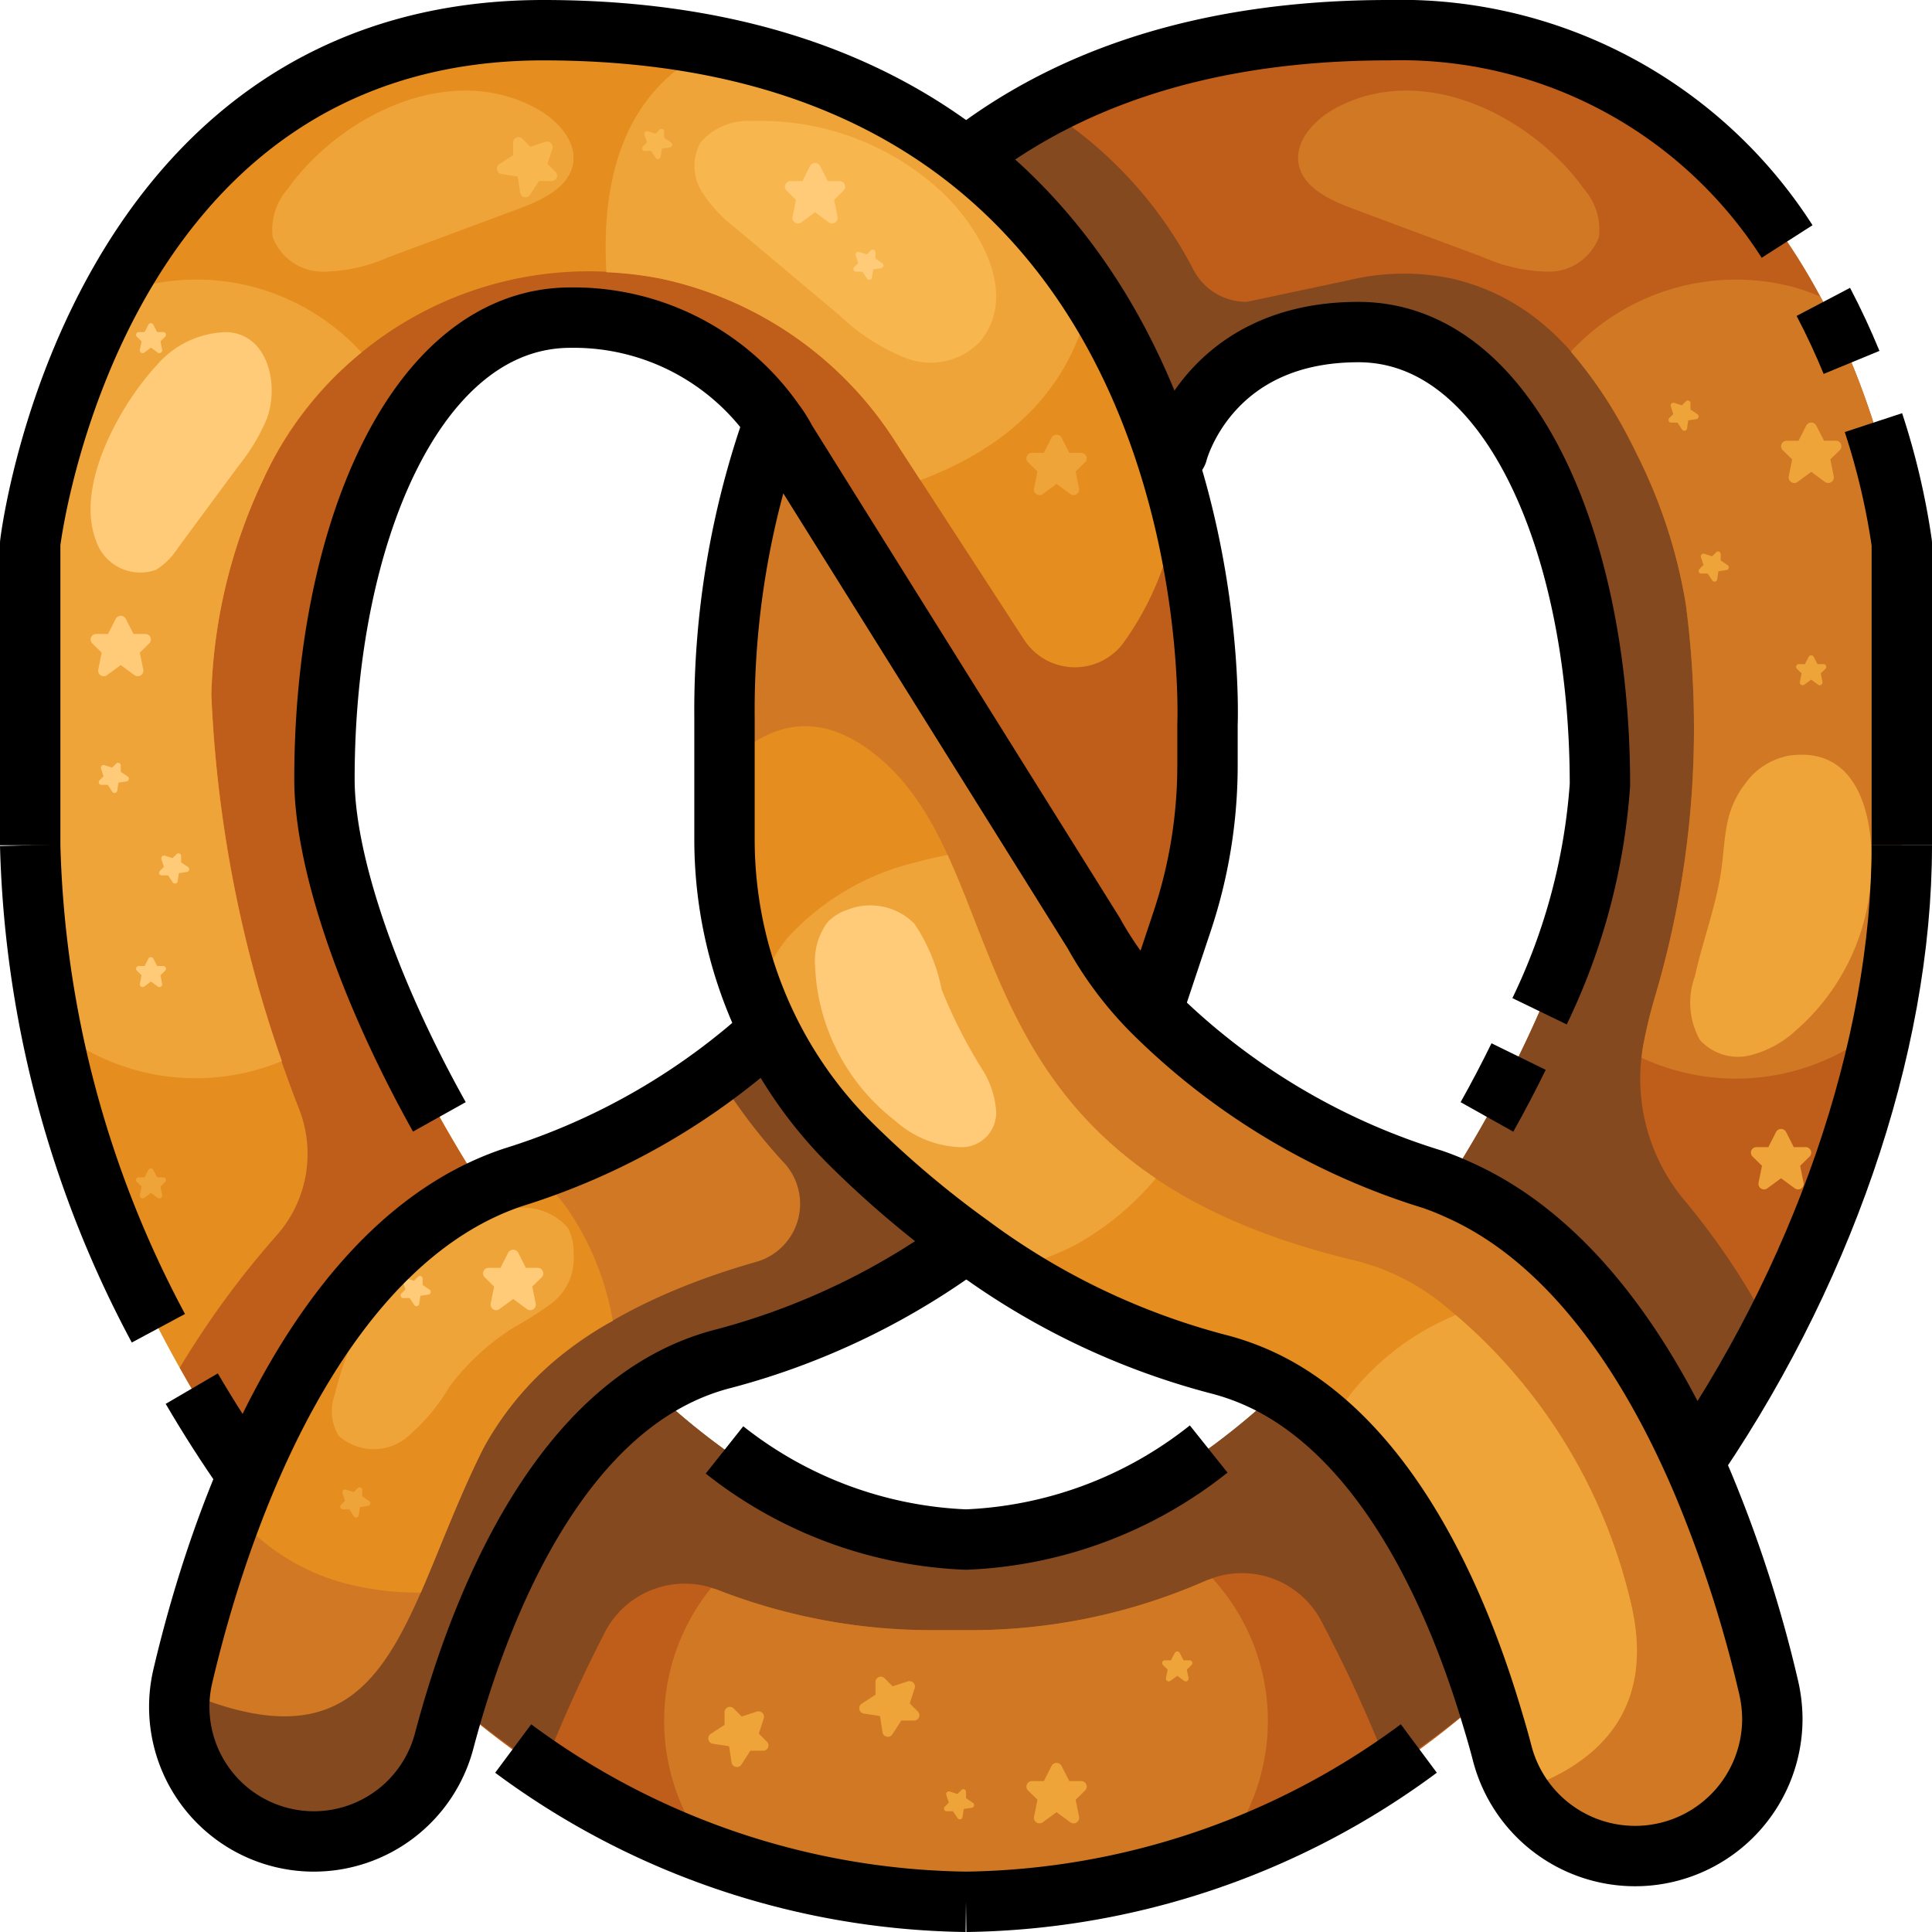 <svg xmlns="http://www.w3.org/2000/svg" viewBox="0 0 64 64"><g id="_24-Pretzel" data-name="24-Pretzel"><path d="M28.22,37.93a33.193,33.193,0,0,0,3.79,3.22A23.562,23.562,0,0,1,24,45a8.086,8.086,0,0,0-2.39,1.03c-3.48,2.22-5.48,6.87-6.54,10.4-.13.43-.25.84-.35,1.23a4.462,4.462,0,0,1-8.78-1.11,4.591,4.591,0,0,1,.12-1.03A41.562,41.562,0,0,1,8.2,48.88c1.75-4.11,4.29-7.85,7.8-9.48a8.684,8.684,0,0,1,1-.4,22.561,22.561,0,0,0,8.48-4.86A14.1,14.1,0,0,0,28.22,37.93Z" style="fill:#d17824"/><path d="M47.92,39.23c.13.06.26.11.39.17,3.45,1.53,5.99,5.06,7.79,9.03.11.23.21.46.31.7a42.063,42.063,0,0,1,2.18,6.76,4.834,4.834,0,0,1,.12,1.05,4.547,4.547,0,0,1-8.95,1.13c-.1-.39-.22-.81-.35-1.25-.05-.16-.1-.32-.15-.49-1.11-3.53-3.13-7.95-6.52-10.11a3.791,3.791,0,0,0-.34-.2,8.495,8.495,0,0,0-2.09-.85,23.975,23.975,0,0,1-8.16-3.92,1.7,1.7,0,0,1-.14-.1,33.193,33.193,0,0,1-3.79-3.22,14.1,14.1,0,0,1-2.74-3.79A14.3,14.3,0,0,1,24,27.8V23.77a28.733,28.733,0,0,1,1.64-9.8,3.835,3.835,0,0,1,.4.63L36.23,30.9a11.187,11.187,0,0,0,1.94,2.58c.06.07.12.13.19.2a22.5,22.5,0,0,0,9.08,5.38C47.6,39.11,47.76,39.17,47.92,39.23Z" style="fill:#e58d1f"/><path d="M42.74,46.22c3.39,2.16,5.41,6.58,6.52,10.11l-.33.1A26.451,26.451,0,0,1,32,63a26.451,26.451,0,0,1-16.93-6.57c1.06-3.53,3.06-8.18,6.54-10.4C24.73,48.98,28.31,51,32,51s7.27-2.02,10.39-4.97l.01-.01A3.791,3.791,0,0,1,42.74,46.22Z" style="fill:#bf5d1b"/><path d="M45,11c-5,0-6,4-6,4h-.39A20.225,20.225,0,0,0,32,5.23C35.21,2.72,39.71,1,46,1,61,1,63,18,63,18V28c0,6.56-2.54,14.06-6.9,20.43-1.8-3.97-4.34-7.5-7.79-9.03-.13-.06-.26-.11-.39-.17C51.05,34.35,53,29.13,53,26,53,18,50,11,45,11Z" style="fill:#bf5d1b"/><path d="M39.16,30.51l-.99,2.97a11.187,11.187,0,0,1-1.94-2.58L26.04,14.6a3.835,3.835,0,0,0-.4-.63,8.088,8.088,0,0,0-6.74-3.45c-5.09,0-8.15,7.14-8.15,15.29,0,3.21,2.02,8.58,5.25,13.58v.01c-3.51,1.63-6.05,5.37-7.8,9.48C3.66,42.41,1,34.71,1,28V18S3,1,18,1c6.29,0,10.79,1.72,14,4.23A20.225,20.225,0,0,1,38.61,15,28.314,28.314,0,0,1,40,24v1.35A16.124,16.124,0,0,1,39.16,30.51Z" style="fill:#e58d1f"/><path d="M28.22,37.93a14.1,14.1,0,0,1-2.74-3.79,19.122,19.122,0,0,1-1.732,1.434,18.567,18.567,0,0,0,2.24,2.962,2,2,0,0,1-.957,3.271C21.89,42.7,17.752,44.5,16,48c-2.761,5.522-2.987,11.037-10.02,7.984a4.32,4.32,0,0,0-.04.566,4.462,4.462,0,0,0,8.78,1.11c.1-.39.22-.8.35-1.23,1.06-3.53,3.06-8.18,6.54-10.4A8.086,8.086,0,0,1,24,45a23.562,23.562,0,0,0,8.01-3.85A33.193,33.193,0,0,1,28.22,37.93Z" style="fill:#854920"/><path d="M45.438,48.727a11.354,11.354,0,0,0-2.7-2.507,3.791,3.791,0,0,0-.34-.2l-.01.01A23.408,23.408,0,0,1,39.3,48.5,13.271,13.271,0,0,1,32,51a13.271,13.271,0,0,1-7.3-2.5,23.408,23.408,0,0,1-3.09-2.47,11.938,11.938,0,0,0-3.325,3.344A25.77,25.77,0,0,0,15.07,56.43,32.08,32.08,0,0,0,17.992,58.6a48.464,48.464,0,0,1,2.064-4.566,2.978,2.978,0,0,1,3.726-1.363A19.493,19.493,0,0,0,31,54h1a19.325,19.325,0,0,0,7.908-1.621,2.975,2.975,0,0,1,3.823,1.248A46.534,46.534,0,0,1,46.008,58.6,32.08,32.08,0,0,0,48.93,56.43l.33-.1A23.781,23.781,0,0,0,45.438,48.727Z" style="fill:#854920"/><path d="M39.035,16.452a9.882,9.882,0,0,1-1.855,4.892,2.006,2.006,0,0,1-3.254-.15l-4.237-6.519a12.247,12.247,0,0,0-7.748-5.434A11.876,11.876,0,0,0,8.724,15.876,17.783,17.783,0,0,0,7,23,42.893,42.893,0,0,0,9.921,36.77a4.074,4.074,0,0,1-.789,4.191,29.591,29.591,0,0,0-3.177,4.346c.686,1.221,1.434,2.417,2.245,3.573a23.323,23.323,0,0,1,4.206-6.8A11.774,11.774,0,0,1,16,39.4v-.01c-3.23-5-5.25-10.37-5.25-13.58,0-8.15,3.06-15.29,8.15-15.29a8.088,8.088,0,0,1,6.74,3.45,3.835,3.835,0,0,1,.4.63L36.23,30.9a11.187,11.187,0,0,0,1.94,2.58l.481-1.444.509-1.526A16.124,16.124,0,0,0,40,25.35V24A28.084,28.084,0,0,0,39.035,16.452Z" style="fill:#bf5d1b"/><path d="M54.807,33.071A31.252,31.252,0,0,0,55.842,20a17.287,17.287,0,0,0-1.627-4.96c-1.491-3.028-3.24-5.122-6.072-5.8a7.713,7.713,0,0,0-3.4.029L41.3,10a1.979,1.979,0,0,1-1.769-1.069,13.748,13.748,0,0,0-4.966-5.364A17.848,17.848,0,0,0,32,5.23,20.225,20.225,0,0,1,38.61,15H39s1-4,6-4,8,7,8,15c0,3.13-1.95,8.35-5.08,13.23.13.06.26.11.39.17a11.126,11.126,0,0,1,2.767,1.812A21.088,21.088,0,0,1,56.1,48.43a42.171,42.171,0,0,0,2.584-4.318,23.8,23.8,0,0,0-2.838-4.294,6.281,6.281,0,0,1-1.43-5.093A16.352,16.352,0,0,1,54.807,33.071Z" style="fill:#854920"/><path d="M58.59,55.89a42.063,42.063,0,0,0-2.18-6.76c-.1-.24-.2-.47-.31-.7-1.8-3.97-4.34-7.5-7.79-9.03-.13-.06-.26-.11-.39-.17-.16-.06-.32-.12-.48-.17a22.5,22.5,0,0,1-9.08-5.38c-.07-.07-.13-.13-.19-.2a11.187,11.187,0,0,1-1.94-2.58L26.04,14.6a3.835,3.835,0,0,0-.4-.63A28.733,28.733,0,0,0,24,23.77v1.641c1.3-1.361,2.987-2.021,5-.411,4.867,3.894,2.154,13.473,15.843,16.746a7.49,7.49,0,0,1,2.842,1.371A17.881,17.881,0,0,1,54,53c.931,3.722-1.17,5.495-3.683,6.328A4.535,4.535,0,0,0,58.71,56.94,4.834,4.834,0,0,0,58.59,55.89Z" style="fill:#d17824"/><path d="M11.84,52.547a9.72,9.72,0,0,0,2.1.211C14.564,51.328,15.167,49.666,16,48a10.479,10.479,0,0,1,4.3-4.244,9.394,9.394,0,0,0-1.337-3.462,5.455,5.455,0,0,0-1.395-1.5c-.192.069-.371.141-.569.207a8.684,8.684,0,0,0-1,.4c-3.51,1.63-6.05,5.37-7.8,9.48-.167.395-.319.8-.472,1.2A7.236,7.236,0,0,0,11.84,52.547Z" style="fill:#e58d1f"/><path d="M38.288,39.035c-4.557-3.064-5.366-7.382-6.9-10.718-.332.076-.666.141-.993.235a8.419,8.419,0,0,0-4.322,2.53,5.324,5.324,0,0,0-1.008,2.085c.133.327.257.656.414.973a14.1,14.1,0,0,0,2.74,3.79,33.193,33.193,0,0,0,3.79,3.22,1.7,1.7,0,0,0,.14.1c.38.273.775.539,1.177.8a8.679,8.679,0,0,0,2.3-.814A9.272,9.272,0,0,0,38.288,39.035Z" style="fill:#eea439"/><path d="M54,53a17.9,17.9,0,0,0-5.777-9.438,8.648,8.648,0,0,0-3.491,2.628,7.48,7.48,0,0,0-.657,1.067c2.595,2.348,4.23,6.036,5.185,9.073.05.17.1.33.15.49.13.44.25.86.35,1.25a4.6,4.6,0,0,0,.827,1.634c-.1-.122-.187-.245-.27-.376C52.83,58.5,54.931,56.722,54,53Z" style="fill:#eea439"/><path d="M40.169,52.292c-.087.029-.176.049-.261.087A19.325,19.325,0,0,1,32,54H31a19.493,19.493,0,0,1-7.218-1.331c-.074-.03-.15-.043-.225-.066a6.994,6.994,0,0,0,.047,8.856,23.643,23.643,0,0,0,16.792,0,6.983,6.983,0,0,0-.227-9.167Z" style="fill:#d17824"/><path d="M9.339,35.15A41.779,41.779,0,0,1,7,23a17.783,17.783,0,0,1,1.724-7.124,11.433,11.433,0,0,1,3.252-4.2A7.461,7.461,0,0,0,8.432,9.515h0A7.418,7.418,0,0,0,3.71,9.81,25.728,25.728,0,0,0,1,18V28a29.668,29.668,0,0,0,.637,5.926A7.453,7.453,0,0,0,9.339,35.15Z" style="fill:#eea439"/><path d="M63,18a25.725,25.725,0,0,0-2.7-8.174,7.418,7.418,0,0,0-.866-.311h0a7.468,7.468,0,0,0-7.4,2.133,15.154,15.154,0,0,1,2.187,3.39A17.287,17.287,0,0,1,55.842,20a31.252,31.252,0,0,1-1.035,13.073,16.352,16.352,0,0,0-.391,1.654c-.018.1-.023.209-.036.313a7.415,7.415,0,0,0,6.292-.018,7.5,7.5,0,0,0,1.693-1.1A29.69,29.69,0,0,0,63,28Z" style="fill:#d17824"/><path d="M20.088,9.02a12.144,12.144,0,0,1,1.853.221,12.247,12.247,0,0,1,7.748,5.434l.8,1.231c3.884-1.452,5.241-3.993,5.637-6.139A18.31,18.31,0,0,0,32,5.23a19.562,19.562,0,0,0-8.29-3.673C21.8,2.376,19.818,4.35,20.088,9.02Zm7.473-5.453h0Z" style="fill:#eea439"/><path d="M24.9,4.009a2.053,2.053,0,0,0-1.7.72,1.612,1.612,0,0,0,.047,1.617A4.63,4.63,0,0,0,24.39,7.574l3.442,2.891a6.771,6.771,0,0,0,2.2,1.406,2.277,2.277,0,0,0,2.414-.532c1.4-1.656-.151-4.026-1.41-5.128A8.826,8.826,0,0,0,24.9,4.009Z" style="fill:#f7b64e"/><path d="M9.521,6.271a2.028,2.028,0,0,0-.487,1.586A1.774,1.774,0,0,0,10.722,9a5.529,5.529,0,0,0,2.156-.483l4.269-1.587c.767-.285,1.636-.676,1.82-1.429.192-.781-.485-1.527-1.229-1.925C14.813,2.009,11.21,3.891,9.521,6.271Z" style="fill:#eea439"/><path d="M52.479,6.271a2.028,2.028,0,0,1,.487,1.586A1.774,1.774,0,0,1,51.278,9a5.529,5.529,0,0,1-2.156-.483L44.853,6.927c-.767-.285-1.636-.676-1.82-1.429-.192-.781.485-1.527,1.229-1.925C47.187,2.009,50.79,3.891,52.479,6.271Z" style="fill:#d17824"/><path d="M8.832,13.892c.427-1.121.06-2.839-1.328-2.89a3.128,3.128,0,0,0-2.315,1.1C4,13.382,2.485,16.057,3.172,17.885a1.545,1.545,0,0,0,2,.989,2.327,2.327,0,0,0,.723-.725l2-2.707A6.623,6.623,0,0,0,8.832,13.892Z" style="fill:#ffcb78"/><path d="M56.147,32.338a2.526,2.526,0,0,0,.165,2.111,1.691,1.691,0,0,0,1.627.518,3.44,3.44,0,0,0,1.559-.839,7.282,7.282,0,0,0,2.389-4.254c.314-1.808.132-5.233-2.623-4.843a2.3,2.3,0,0,0-1.452.928c-.759.993-.631,1.9-.823,3.057C56.8,30.143,56.391,31.222,56.147,32.338Z" style="fill:#eea439"/><path d="M13.652,41.433a10.568,10.568,0,0,0-2.566,4.781,1.581,1.581,0,0,0,.132,1.349,1.745,1.745,0,0,0,2.2.1,6.413,6.413,0,0,0,1.466-1.722A7.935,7.935,0,0,1,17.1,43.925a10.337,10.337,0,0,0,1.184-.759A1.866,1.866,0,0,0,19,41.522a1.694,1.694,0,0,0-.184-.843,1.944,1.944,0,0,0-1.574-.669A4.112,4.112,0,0,0,13.652,41.433Z" style="fill:#eea439"/><path d="M29.644,37.117A3.4,3.4,0,0,0,31.767,38,1.145,1.145,0,0,0,33,36.833a2.975,2.975,0,0,0-.471-1.424,16.458,16.458,0,0,1-1.335-2.627,6.023,6.023,0,0,0-.9-2.179,2.053,2.053,0,0,0-2.231-.462,1.6,1.6,0,0,0-.641.4A2.143,2.143,0,0,0,27,31.99,6.807,6.807,0,0,0,29.644,37.117Z" style="fill:#ffcb78"/><path d="M59.833,14.1l-.254.5h-.392a.183.183,0,0,0-.132.312l.313.307-.114.563a.186.186,0,0,0,.294.182L60,15.631l.452.332a.186.186,0,0,0,.294-.182l-.114-.563.313-.307a.183.183,0,0,0-.132-.312h-.392l-.254-.5A.188.188,0,0,0,59.833,14.1Z" style="fill:#eea439"/><path d="M34.833,14.5l-.254.5h-.392a.183.183,0,0,0-.132.312l.313.307-.114.563a.185.185,0,0,0,.294.181L35,16.031l.452.332a.185.185,0,0,0,.294-.181l-.114-.563.313-.307A.183.183,0,0,0,35.813,15h-.392l-.254-.5A.188.188,0,0,0,34.833,14.5Z" style="fill:#eea439"/><path d="M58.833,37.5l-.254.5h-.392a.183.183,0,0,0-.132.312l.313.307-.114.563a.185.185,0,0,0,.294.181L59,39.031l.452.332a.185.185,0,0,0,.294-.181l-.114-.563.313-.307A.183.183,0,0,0,59.813,38h-.392l-.254-.5A.188.188,0,0,0,58.833,37.5Z" style="fill:#eea439"/><path d="M3.833,20.5l-.254.5H3.187a.183.183,0,0,0-.132.312l.313.307-.114.563a.185.185,0,0,0,.294.181L4,22.031l.452.332a.185.185,0,0,0,.294-.181l-.114-.563.313-.307A.183.183,0,0,0,4.813,21H4.421l-.254-.5A.188.188,0,0,0,3.833,20.5Z" style="fill:#ffcb78"/><path d="M18.083,4.694l-.513.167L17.3,4.593a.176.176,0,0,0-.3.123l0,.423-.462.3a.18.18,0,0,0,.077.325l.535.082.081.534a.179.179,0,0,0,.325.077l.3-.462.423,0a.175.175,0,0,0,.123-.3l-.267-.267.166-.513A.182.182,0,0,0,18.083,4.694Z" style="fill:#f7b64e"/><path d="M26.833,5.5l-.254.5h-.392a.183.183,0,0,0-.132.312l.313.307-.114.563a.185.185,0,0,0,.294.181L27,7.031l.452.332a.185.185,0,0,0,.294-.181l-.114-.563.313-.307A.183.183,0,0,0,27.813,6h-.392l-.254-.5A.188.188,0,0,0,26.833,5.5Z" style="fill:#ffcb78"/><path d="M4.917,31.752,4.79,32H4.6a.091.091,0,0,0-.066.155l.156.153-.057.281a.093.093,0,0,0,.147.091L5,32.514l.225.166a.093.093,0,0,0,.147-.091l-.057-.281.156-.153A.091.091,0,0,0,5.405,32h-.2l-.127-.248A.093.093,0,0,0,4.917,31.752Z" style="fill:#ffcb78"/><path d="M4.917,38.752,4.79,39H4.6a.091.091,0,0,0-.066.155l.156.153-.057.281a.093.093,0,0,0,.147.091L5,39.514l.225.166a.093.093,0,0,0,.147-.091l-.057-.281.156-.153A.091.091,0,0,0,5.405,39h-.2l-.127-.248A.093.093,0,0,0,4.917,38.752Z" style="fill:#eea439"/><path d="M59.917,21.752,59.79,22h-.2a.091.091,0,0,0-.066.155l.156.153-.057.281a.093.093,0,0,0,.147.091L60,22.514l.225.166a.093.093,0,0,0,.147-.091l-.057-.281.156-.153A.091.091,0,0,0,60.405,22h-.2l-.127-.248A.093.093,0,0,0,59.917,21.752Z" style="fill:#eea439"/><path d="M4.917,10.752,4.79,11H4.6a.091.091,0,0,0-.066.155l.156.153-.057.281a.093.093,0,0,0,.147.091L5,11.514l.225.166a.093.093,0,0,0,.147-.091l-.057-.281.156-.153A.091.091,0,0,0,5.405,11h-.2l-.127-.248A.093.093,0,0,0,4.917,10.752Z" style="fill:#ffcb78"/><path d="M21.347,4.459l.083.256-.133.134A.088.088,0,0,0,21.358,5l.212,0,.152.231a.09.09,0,0,0,.163-.039l.04-.267.268-.041a.09.09,0,0,0,.038-.162L22,4.567l0-.211a.088.088,0,0,0-.151-.061l-.134.133-.256-.083A.091.091,0,0,0,21.347,4.459Z" style="fill:#f7b64e"/><path d="M55.347,13.459l.083.256-.133.134a.088.088,0,0,0,.061.151l.212,0,.152.231a.09.09,0,0,0,.163-.039l.04-.267.268-.041a.09.09,0,0,0,.038-.162L56,13.567l0-.211a.088.088,0,0,0-.151-.061l-.134.133-.256-.083A.091.091,0,0,0,55.347,13.459Z" style="fill:#eea439"/><path d="M3.347,25.459l.083.256-.133.134A.088.088,0,0,0,3.358,26l.212,0,.152.231a.09.09,0,0,0,.163-.039l.04-.267.268-.041a.09.09,0,0,0,.038-.162L4,25.567l0-.211a.088.088,0,0,0-.151-.061l-.134.133-.256-.083A.091.091,0,0,0,3.347,25.459Z" style="fill:#ffcb78"/><path d="M56.347,18.459l.083.256-.133.134a.088.088,0,0,0,.061.151l.212,0,.152.231a.09.09,0,0,0,.163-.039l.04-.267.268-.041a.09.09,0,0,0,.038-.162L57,18.567l0-.211a.088.088,0,0,0-.151-.061l-.134.133-.256-.083A.091.091,0,0,0,56.347,18.459Z" style="fill:#eea439"/><path d="M28.347,8.459l.083.256-.133.134A.088.088,0,0,0,28.358,9l.212,0,.152.231a.09.09,0,0,0,.163-.039l.04-.267.268-.041a.09.09,0,0,0,.038-.162L29,8.567l0-.211a.088.088,0,0,0-.151-.061l-.134.133-.256-.083A.091.091,0,0,0,28.347,8.459Z" style="fill:#ffcb78"/><path d="M5.347,28.459l.083.256-.133.134A.088.088,0,0,0,5.358,29l.212,0,.152.231a.09.09,0,0,0,.163-.039l.04-.267.268-.041a.09.09,0,0,0,.038-.162L6,28.567l0-.211a.088.088,0,0,0-.151-.061l-.134.133-.256-.083A.091.091,0,0,0,5.347,28.459Z" style="fill:#ffcb78"/><path d="M30.083,55.694l-.513.167-.268-.268a.176.176,0,0,0-.3.123l0,.423-.462.3a.18.18,0,0,0,.077.325l.535.082.081.534a.179.179,0,0,0,.325.077l.3-.462.423,0a.175.175,0,0,0,.123-.3l-.267-.267.166-.513A.182.182,0,0,0,30.083,55.694Z" style="fill:#eea439"/><path d="M25.083,56.694l-.513.167-.268-.268a.176.176,0,0,0-.3.123l0,.423-.462.3a.18.18,0,0,0,.077.325l.535.082.081.534a.179.179,0,0,0,.325.077l.3-.462.423,0a.175.175,0,0,0,.123-.3l-.267-.267.166-.513A.182.182,0,0,0,25.083,56.694Z" style="fill:#eea439"/><path d="M16.833,41.5l-.254.5h-.392a.183.183,0,0,0-.132.312l.313.307-.114.563a.185.185,0,0,0,.294.181L17,43.031l.452.332a.185.185,0,0,0,.294-.181l-.114-.563.313-.307A.183.183,0,0,0,17.813,42h-.392l-.254-.5A.188.188,0,0,0,16.833,41.5Z" style="fill:#ffcb78"/><path d="M13.347,42.459l.083.256-.133.134a.088.088,0,0,0,.061.151l.212,0,.152.231a.09.09,0,0,0,.163-.039l.04-.267.268-.041a.09.09,0,0,0,.038-.162L14,42.567l0-.211a.088.088,0,0,0-.151-.061l-.134.133-.256-.083A.091.091,0,0,0,13.347,42.459Z" style="fill:#ffcb78"/><path d="M38.917,54.752,38.79,55h-.2a.091.091,0,0,0-.066.155l.156.153-.057.281a.093.093,0,0,0,.147.091L39,55.514l.225.166a.093.093,0,0,0,.147-.091l-.057-.281.156-.153A.091.091,0,0,0,39.405,55h-.2l-.127-.248A.093.093,0,0,0,38.917,54.752Z" style="fill:#eea439"/><path d="M34.833,58.5l-.254.5h-.392a.183.183,0,0,0-.132.312l.313.307-.114.563a.185.185,0,0,0,.294.181L35,60.031l.452.332a.185.185,0,0,0,.294-.181l-.114-.563.313-.307A.183.183,0,0,0,35.813,59h-.392l-.254-.5A.188.188,0,0,0,34.833,58.5Z" style="fill:#eea439"/><path d="M31.347,59.459l.083.256-.133.134a.088.088,0,0,0,.061.151l.212,0,.152.231a.09.09,0,0,0,.163-.039l.04-.267.268-.041a.09.09,0,0,0,.038-.162L32,59.567l0-.211a.088.088,0,0,0-.151-.061l-.134.133-.256-.083A.091.091,0,0,0,31.347,59.459Z" style="fill:#eea439"/><path d="M11.347,49.459l.083.256-.133.134a.088.088,0,0,0,.061.151l.212,0,.152.231a.09.09,0,0,0,.163-.039l.04-.267.268-.041a.09.09,0,0,0,.038-.162L12,49.567l0-.211a.088.088,0,0,0-.151-.061l-.134.133-.256-.083A.091.091,0,0,0,11.347,49.459Z" style="fill:#eea439"/><path d="M24,48.03A13.757,13.757,0,0,0,32,51a13.79,13.79,0,0,0,8.039-3" style="fill:none;stroke:#000;stroke-linejoin:round;stroke-width:2px"/><path d="M51,33.5A20.516,20.516,0,0,0,53,26c0-8-3-15-8-15s-6,4-6,4H38" style="fill:none;stroke:#000;stroke-linejoin:round;stroke-width:2px"/><path d="M49.257,37c.375-.669.725-1.338,1.049-2" style="fill:none;stroke:#000;stroke-linejoin:round;stroke-width:2px"/><path d="M62.06,14A23.61,23.61,0,0,1,63,18V28" style="fill:none;stroke:#000;stroke-linejoin:round;stroke-width:2px"/><path d="M60.4,10c.357.679.666,1.353.935,2.005" style="fill:none;stroke:#000;stroke-linejoin:round;stroke-width:2px"/><path d="M32,5.23C35.21,2.72,39.71,1,46,1A15.2,15.2,0,0,1,59.2,8" style="fill:none;stroke:#000;stroke-linejoin:round;stroke-width:2px"/><path d="M25.641,13.967A28.64,28.64,0,0,0,24,23.771V27.8a14.3,14.3,0,0,0,1.478,6.339,14.074,14.074,0,0,0,2.741,3.791,33.109,33.109,0,0,0,3.934,3.322,23.956,23.956,0,0,0,8.153,3.924,8.237,8.237,0,0,1,2.435,1.05c3.547,2.262,5.585,7,6.665,10.6.133.439.255.856.357,1.254a4.547,4.547,0,0,0,8.948-1.131,4.711,4.711,0,0,0-.122-1.05,42.476,42.476,0,0,0-2.181-6.767c-1.8-4.25-4.444-8.1-8.1-9.722a8.952,8.952,0,0,0-.867-.347,22.5,22.5,0,0,1-9.08-5.381,11.744,11.744,0,0,1-2.13-2.772L26.038,14.6a4.5,4.5,0,0,0-.4-.632A8.1,8.1,0,0,0,18.9,10.522c-5.1,0-8.152,7.134-8.152,15.287,0,2.7,1.429,6.933,3.807,11.189" style="fill:none;stroke:#000;stroke-linejoin:round;stroke-width:2px"/><path d="M32.219,41A23.8,23.8,0,0,1,24,45c-5.488,1.372-8.153,8.392-9.285,12.665A4.465,4.465,0,0,1,10.4,61h0a4.458,4.458,0,0,1-4.343-5.48C7.59,49,11,41,17,39a22.441,22.441,0,0,0,8.632-5" style="fill:none;stroke:#000;stroke-linejoin:round;stroke-width:2px"/><path d="M1,28V18S3,1,18,1C41,1,40,24,40,24v1.349a16.344,16.344,0,0,1-.838,5.166L38,34" style="fill:none;stroke:#000;stroke-linejoin:round;stroke-width:2px"/><path d="M47,57.921A25.732,25.732,0,0,1,32,63" style="fill:none;stroke:#000;stroke-linejoin:round;stroke-width:2px"/><path d="M63,28c0,6.71-2.66,14.41-7.2,20.88" style="fill:none;stroke:#000;stroke-linejoin:round;stroke-width:2px"/><path d="M32,63a25.726,25.726,0,0,1-15-5.078" style="fill:none;stroke:#000;stroke-linejoin:round;stroke-width:2px"/><path d="M5.247,44A35.8,35.8,0,0,1,1,28" style="fill:none;stroke:#000;stroke-linejoin:round;stroke-width:2px"/><path d="M8.2,48.88Q7.216,47.478,6.352,46" style="fill:none;stroke:#000;stroke-linejoin:round;stroke-width:2px"/></g></svg>